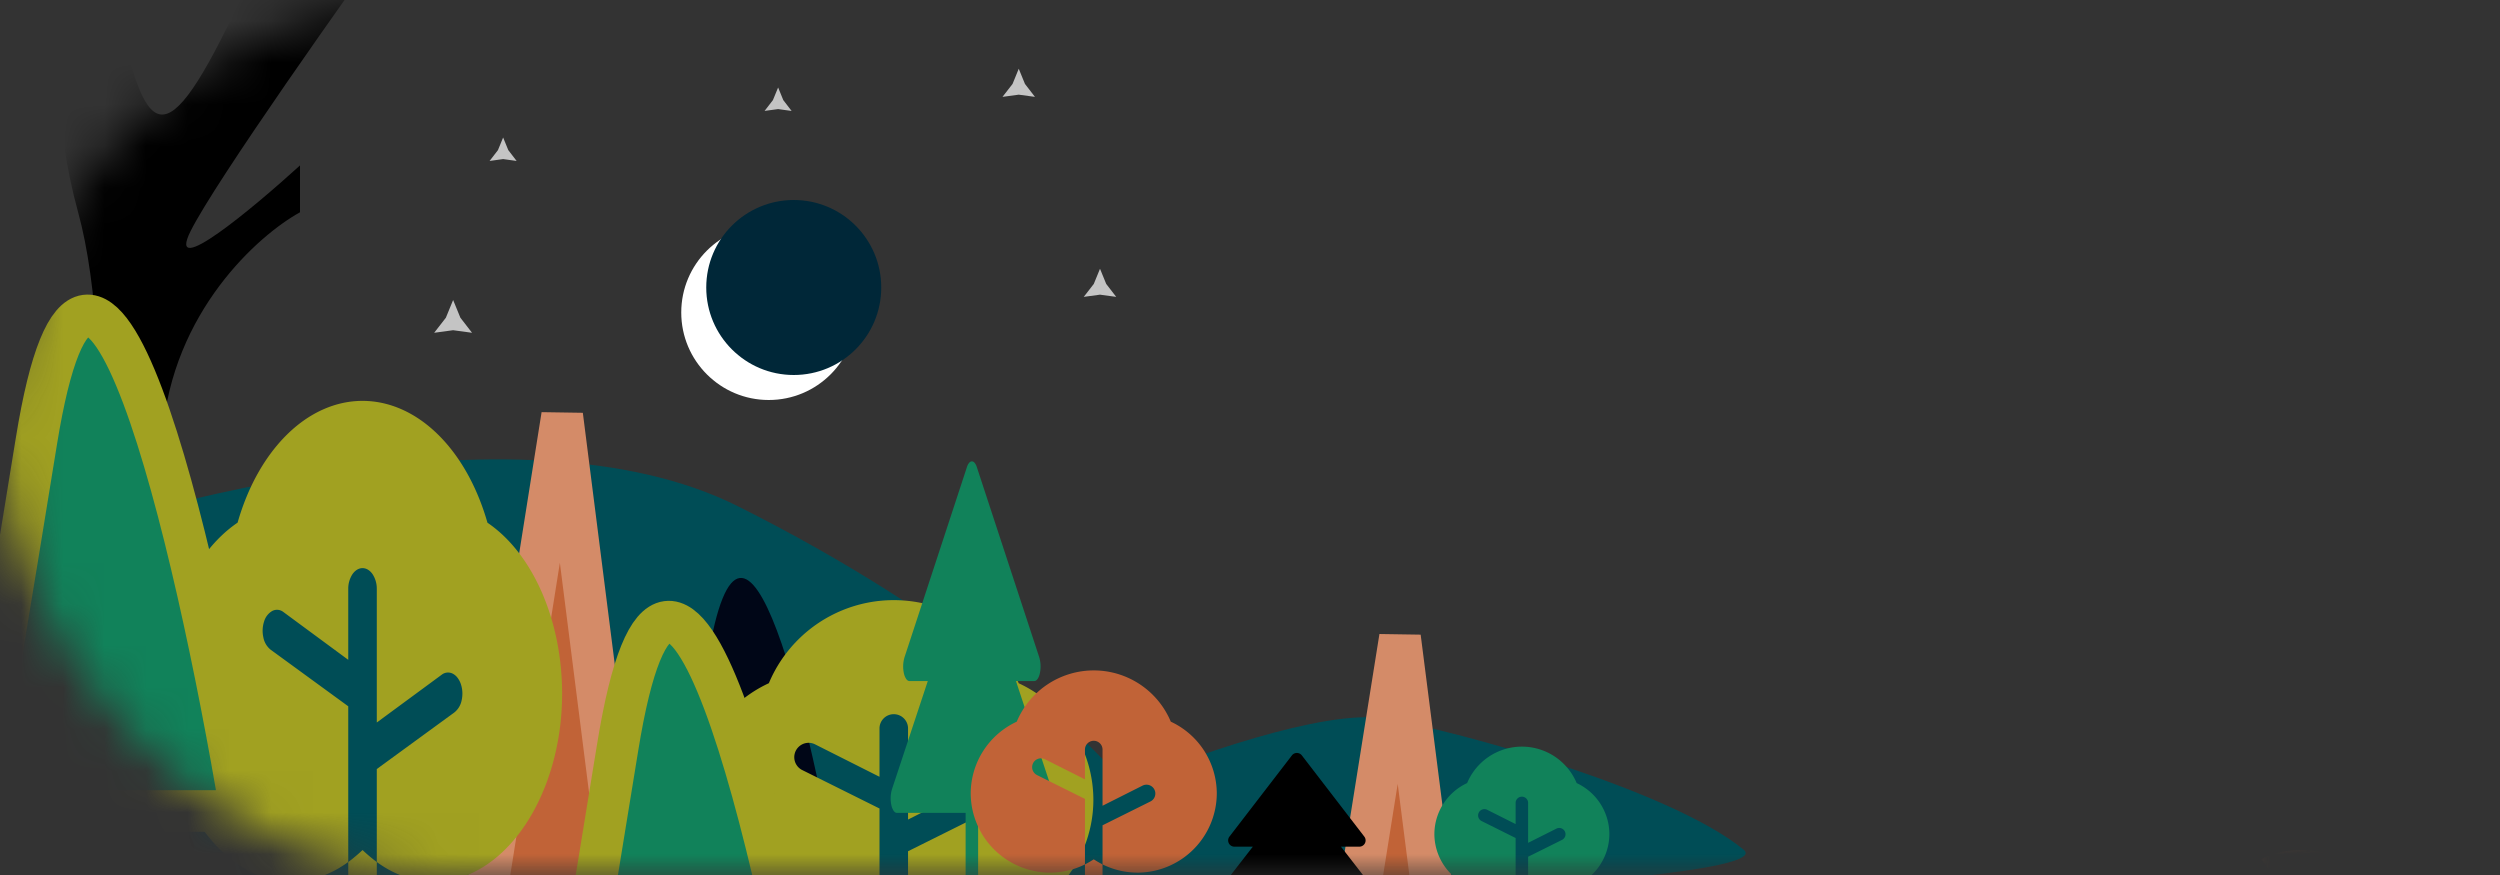 <svg width="60" height="21" viewBox="0 0 60 21" fill="none" xmlns="http://www.w3.org/2000/svg"><rect x="0" y="0" width="60" height="21" fill="#333333" stroke="none"/><circle cx="18.45" cy="7.5" r="2.1" fill="#fff"/><circle cx="19.05" cy="6.9" r="2.1" fill="#002738"/><path d="M12.075 3.3l.124.303.2.26-.324-.045-.325.045.201-.26.124-.303zm6.6-1.2l.124.303.2.26-.324-.045-.325.044.2-.259.125-.303zm5.775-.45l.149.364.24.311-.389-.053-.39.053.241-.31.149-.365zm1.95 4.8l.149.364.24.311-.389-.053-.39.053.241-.311.149-.364zm-15.525.75l.174.425.28.362-.454-.062-.455.062.281-.362.174-.425z" fill="#C4C4C4"/><mask id="mask0_437_375" style="mask-type:alpha" maskUnits="userSpaceOnUse" x="0" y="0" width="60" height="21"><rect width="60" height="21" rx="10.5" fill="#111412"/></mask><g mask="url(#mask0_437_375)"><path d="M17.7 12.145c-5.28-2.64-14.8 0-18.9 1.65v8.775c14.925-.25 44.43-1.035 43.05-2.175-1.725-1.425-6.825-2.85-8.625-3.15-1.44-.24-4.75.95-6.225 1.575-.9-1.125-4.02-4.035-9.3-6.675z" fill="#004D56"/><path d="M1.875 5.095c.96 3.48.4 10.85 0 14.1 1.125.7 3.24 1.86 2.7.9-.675-1.2-.975-6-.675-9.675.24-2.94 2.3-4.775 3.3-5.325V3.97C6.075 4.995 3.975 6.745 4.575 5.545c.6-1.2 3.75-5.65 5.25-7.725-.8-.425-2.76-.525-4.2 2.475-1.8 3.75-2.175 2.925-2.925-.6s-2.025 1.05-.825 5.4z" fill="#000"/><path d="M33.6 15.295l.9 7.05h-2.025l1.125-7.05zM13.492 9.97l1.733 13.65h-3.9l2.167-13.65z" fill="#C16337" stroke="#D48B68"/><path d="M8.7 20.4c.111.105.225.201.343.289v2.476a.649.649 0 01-.1.355c-.065.094-.152.147-.243.147-.09 0-.177-.053-.242-.147a.638.638 0 01-.1-.355V20.69c.117-.088.232-.184.342-.288z" fill="#A1A121"/><path d="M5.702 12.545c.247-.867.664-1.606 1.198-2.127.533-.52 1.16-.797 1.8-.797.641 0 1.268.277 1.801.797.534.52.95 1.26 1.198 2.127.532.361.984.938 1.301 1.662.318.724.488 1.565.491 2.425.004 2.433-1.343 4.464-2.998 4.527-.503.02-1-.142-1.45-.47v-2.232l1.864-1.36a.494.494 0 00.173-.292.727.727 0 00-.019-.386.528.528 0 00-.082-.155.343.343 0 00-.117-.098.247.247 0 00-.262.028L9.043 17.34v-3.204a.639.639 0 00-.1-.354c-.065-.095-.152-.147-.243-.147-.09 0-.177.053-.242.147a.639.639 0 00-.1.354v1.7l-1.557-1.148a.247.247 0 00-.263-.027.426.426 0 00-.199.253.722.722 0 00-.018.385.494.494 0 00.172.292l1.865 1.36v3.737c-.425.31-.894.47-1.369.47h-.08c-1.656-.063-3.004-2.094-3-4.526a6.158 6.158 0 01.492-2.426c.317-.724.768-1.3 1.3-1.662z" fill="#A1A121"/><path d="M20.175 21.601c-.7-4.172-2.317-11.166-3.193-5.763-.658 4.058-.91 5.458-.983 5.763h-.02c-.008.082-.004.101.02 0h4.176z" fill="#000617"/><path d="M18.452 16.398a3.251 3.251 0 015.997 0 3.092 3.092 0 011.792 2.788c.004 1.66-1.343 3.046-2.998 3.089-.503.013-1-.097-1.45-.321V20.43l1.864-.928a.344.344 0 10-.308-.616l-1.556.783v-2.186a.342.342 0 10-.685 0v1.16l-1.557-.784a.345.345 0 00-.308.617l1.865.928v2.549a3.08 3.08 0 01-1.369.32h-.08c-1.656-.042-3.004-1.428-3-3.088a3.092 3.092 0 011.793-2.788z" fill="#A1A121"/><path d="M5.775 19.464C4.701 13.045 2.217 2.285.872 10.597c-1.01 6.244-1.4 8.397-1.51 8.867H-.67c-.011.126-.005.156.032 0h6.413z" fill="#11825A"/><path d="M5.775 19.464C4.701 13.045 2.217 2.285.872 10.597-.473 18.91-.716 19.972-.67 19.464h6.445z" stroke="#A1A121"/><path d="M19.725 26.814c-1.074-6.419-3.558-17.179-4.903-8.867-1.01 6.244-1.4 8.397-1.51 8.867h-.032c-.011.126-.005.156.032 0h6.413z" fill="#11825A"/><path d="M19.725 26.814c-1.074-6.419-3.558-17.179-4.903-8.867-1.345 8.313-1.588 9.375-1.542 8.867h6.445z" stroke="#A1A121"/><path d="M29.19 21.586a.15.15 0 00.135.084h1.65v.75a.15.15 0 00.3 0v-.75h1.65a.15.15 0 00.118-.242l-.86-1.108h.442a.15.15 0 00.118-.242l-1.5-1.95a.152.152 0 00-.118-.057.15.15 0 00-.118.057l-1.5 1.95a.15.15 0 00.118.242h.443l-.861 1.108a.15.15 0 00-.017.158z" fill="#000"/><path d="M21.39 19.311a.4.4 0 00.055.145c.024.035.052.053.08.053h1.65v1.758c0 .093.016.183.044.249.028.066.066.103.106.103.04 0 .078-.038.106-.103a.659.659 0 00.044-.249v-1.758h1.65c.028 0 .055-.019.08-.053a.407.407 0 00.054-.144.779.779 0 00-.016-.37l-.86-2.597h.442c.028 0 .055-.019.08-.054a.407.407 0 00.054-.143.778.778 0 00-.016-.37l-1.5-4.57a.292.292 0 00-.052-.1c-.02-.023-.043-.035-.066-.035-.023 0-.045.012-.066.035a.294.294 0 00-.052.1l-1.5 4.57a.778.778 0 00-.016.37.409.409 0 00.055.143c.024.035.05.054.079.054h.442l-.86 2.597a.784.784 0 00-.017.37zm13.821-.517a1.425 1.425 0 012.629 0 1.355 1.355 0 01.785 1.222 1.359 1.359 0 01-1.314 1.354 1.349 1.349 0 01-.636-.14v-.668l.818-.407a.151.151 0 00-.135-.27l-.683.343v-.958a.15.15 0 10-.3 0v.508l-.682-.343a.15.15 0 10-.135.27l.817.407v1.117a1.35 1.35 0 01-.6.141h-.035a1.359 1.359 0 01-1.315-1.354 1.356 1.356 0 01.786-1.222z" fill="#11825A"/><path d="M26.25 20.624c.068.044.139.085.211.122v1.041a.21.21 0 11-.422 0v-1.041a2.42 2.42 0 00.211-.122z" fill="#C16337"/><path d="M24.402 17.32a2.004 2.004 0 013.697 0 1.906 1.906 0 011.104 1.72 1.91 1.91 0 01-1.848 1.903c-.31.008-.617-.06-.894-.197v-.939l1.15-.572a.212.212 0 00-.19-.38l-.96.483V17.99a.21.21 0 10-.422 0v.715l-.96-.483a.212.212 0 10-.19.38l1.15.572v1.572c-.262.13-.55.198-.844.197h-.05a1.91 1.91 0 01-1.848-1.903 1.906 1.906 0 011.105-1.72zm37.82 10.575c-.96 3.48-.4 10.85 0 14.1-1.125.7-3.24 1.86-2.7.9.675-1.2.975-6 .675-9.675-.24-2.94-2.3-4.775-3.3-5.325V26.77c1.125 1.025 3.225 2.775 2.625 1.575-.6-1.2-3.75-5.65-5.25-7.725.8-.425 2.76-.525 4.2 2.475 1.8 3.75 2.175 2.925 2.925-.6s2.025 1.05.825 5.4z" fill="#C16337"/></g></svg>